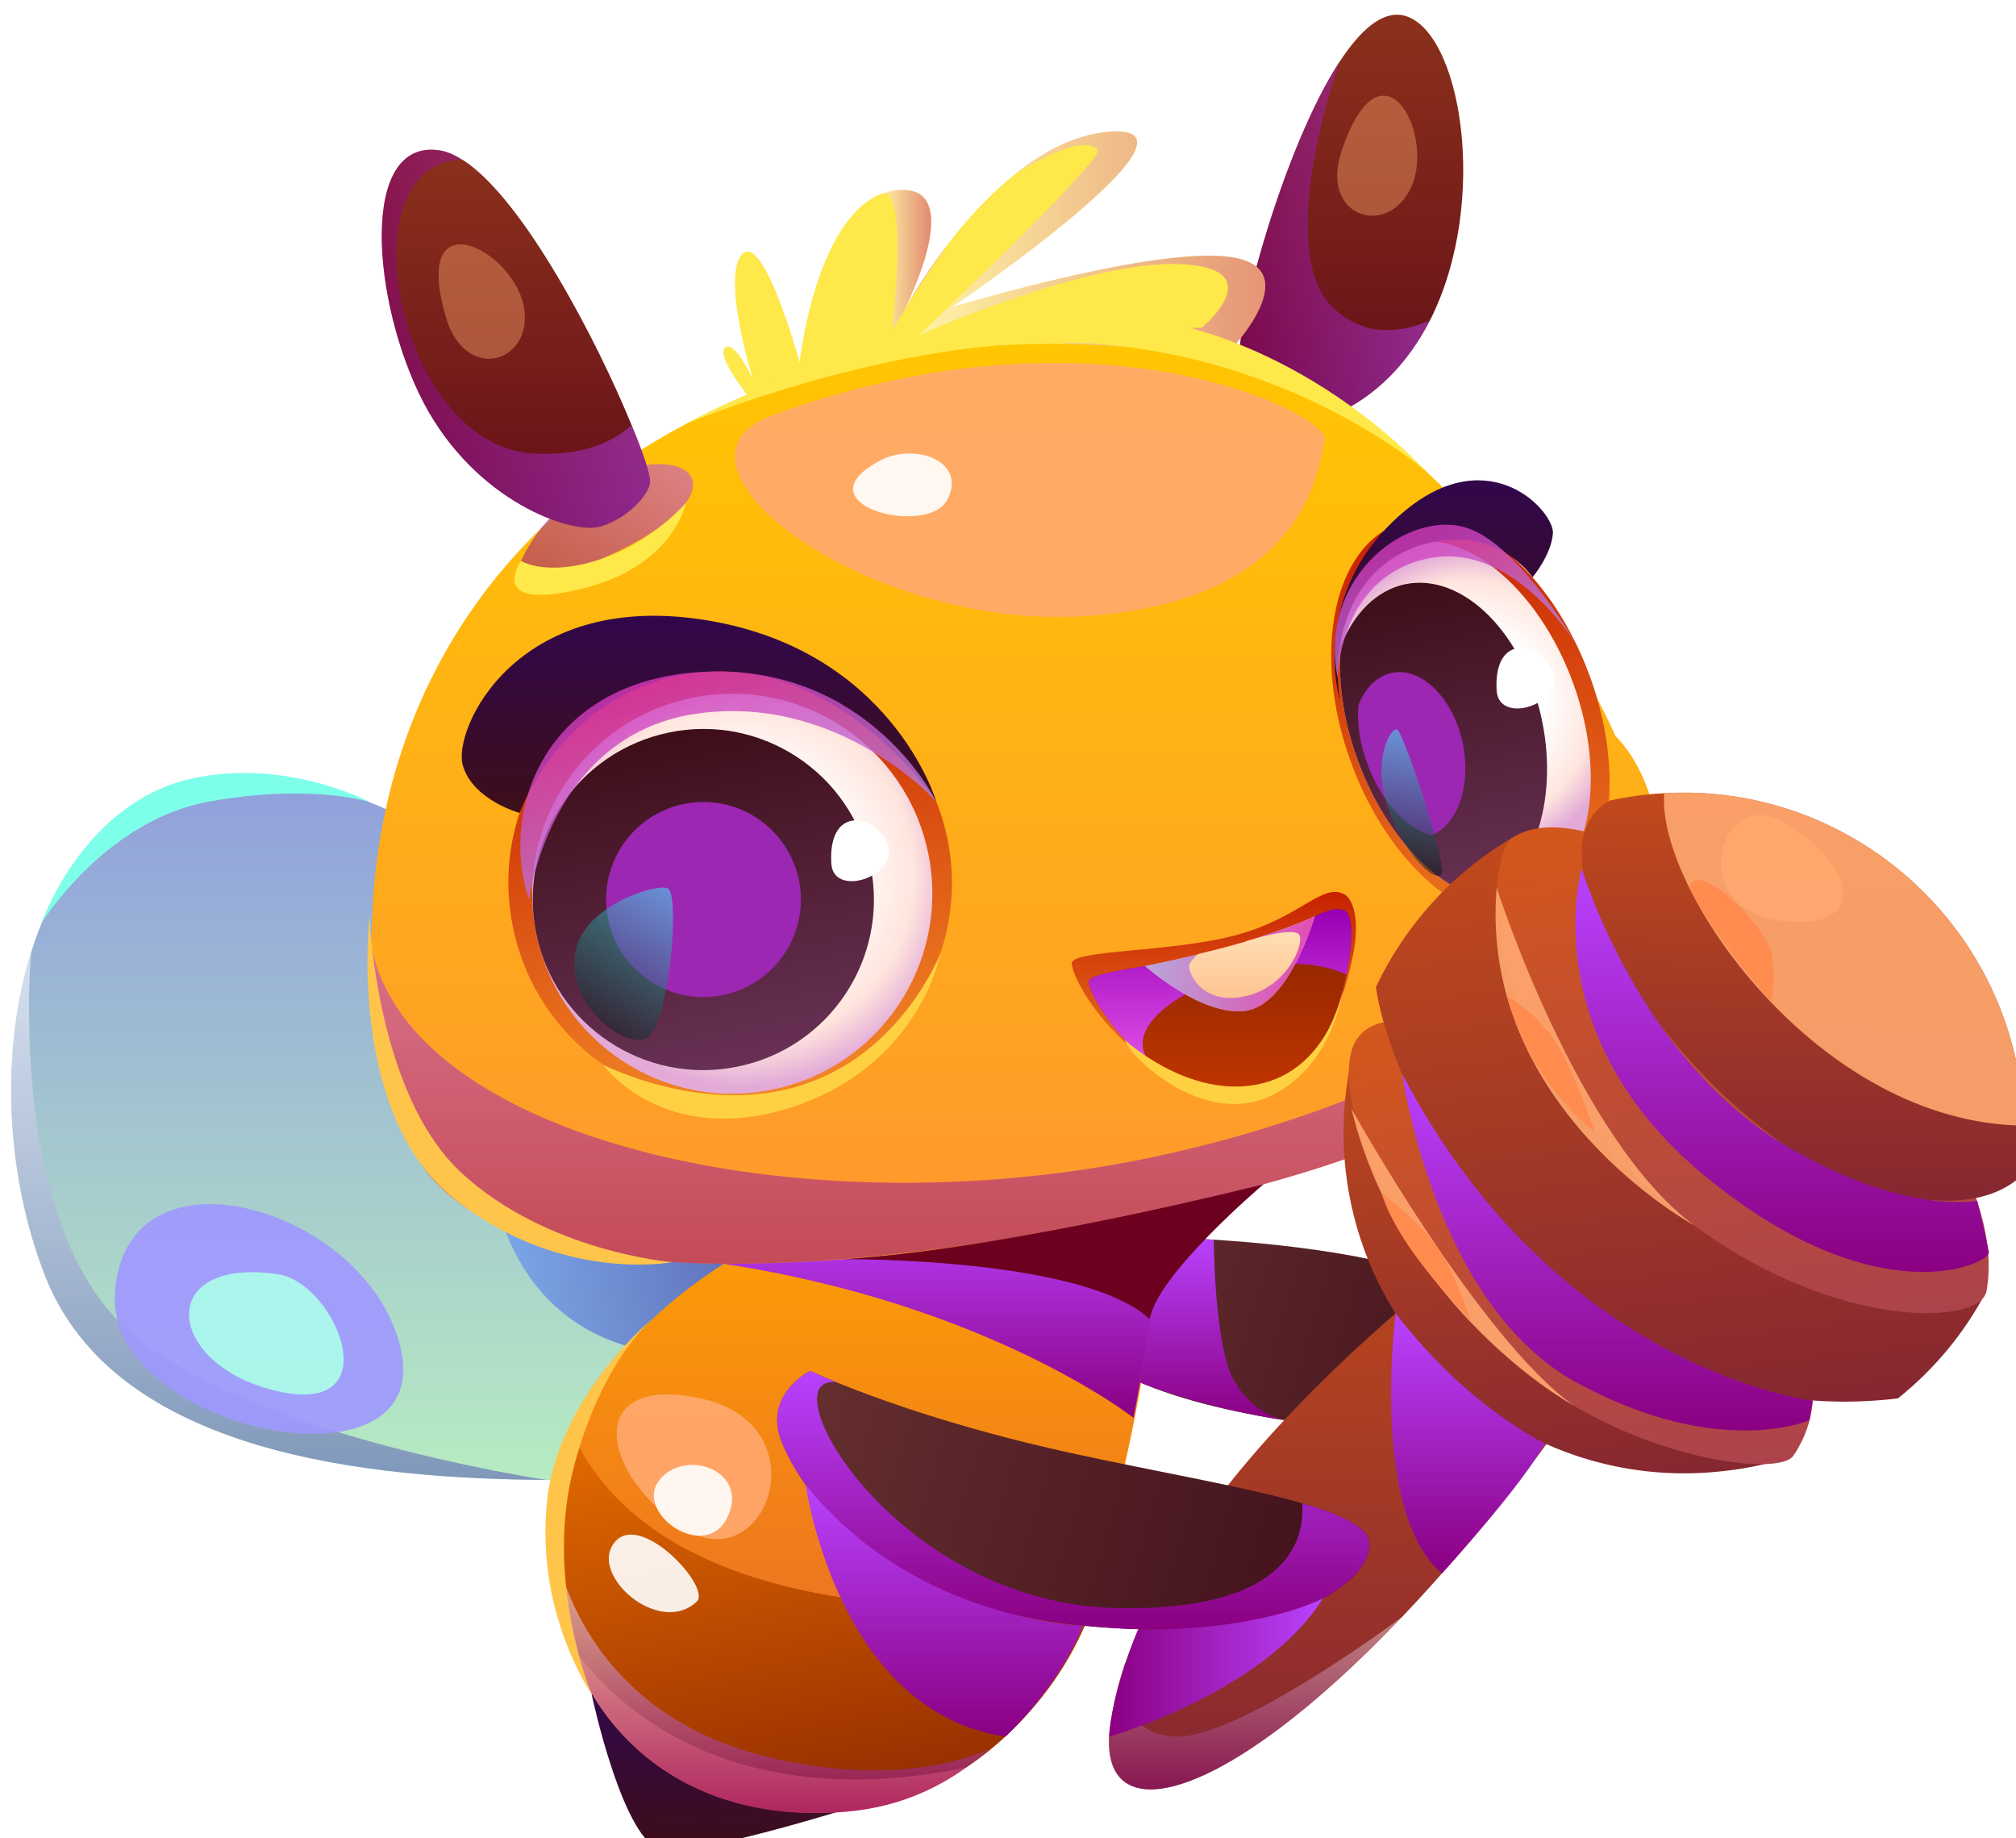 <svg width="623" height="568" viewBox="0 0 623 568" fill="none" xmlns="http://www.w3.org/2000/svg">
<g filter="url(#filter0_d_17_703)">
<path d="M279.5 419.4C279.5 419.4 244.9 453 204.3 453C195.1 453 181.6 453.4 166 453.3C112.2 452.9 32.4 445.8 10.8 389.9C-1.3 358.7 -2.9 320.8 6.6 290.3C19 250.4 50.6 223.4 103.2 240.9C196.1 271.9 279.5 419.4 279.5 419.4Z" fill="url(#paint0_linear_17_703)"/>
<path style="mix-blend-mode:multiply" opacity="0.6" d="M166 453.3C112.2 452.9 32.4 445.8 10.8 389.9C-1.3 358.7 -2.9 320.8 6.6 290.3C6.6 290.3 -0.4 366.4 31.9 402.4C64.2 438.3 166 453.3 166 453.3Z" fill="url(#paint1_linear_17_703)"/>
<path style="mix-blend-mode:multiply" opacity="0.6" d="M148.8 358.4C148.8 358.4 151.8 405.4 197.9 413.6C244.1 421.9 260.6 370.9 260.6 370.9L148.8 358.4Z" fill="url(#paint2_linear_17_703)"/>
<path d="M438.9 95C432.3 107.8 422.5 118.6 408.4 124.6C400.4 128 381.3 120.1 380.1 106.2C379.2 95.9 393.7 41.4 411 15C411.067 14.933 411.1 14.9 411.1 14.9C417.4 5.3 424 -0.5 430.4 0.7C448.4 4.3 457.6 58.1 438.9 95Z" fill="url(#paint3_linear_17_703)"/>
<path style="mix-blend-mode:multiply" opacity="0.5" d="M438.9 95C432.3 107.8 422.5 118.6 408.4 124.6C400.4 128 381.3 120.1 380.1 106.2C379.2 95.9 393.7 41.4 411 15C410.2 17.4 390.1 74.3 409.5 91.6C419.2 100.3 430.2 98.8 438.9 95Z" fill="url(#paint4_linear_17_703)"/>
<path d="M330.2 378.1C330.2 378.1 434.9 375 465.5 404C496.2 433 449.9 439.7 449.9 439.7C449.9 439.7 291.3 437.9 330.2 378.1Z" fill="url(#paint5_linear_17_703)"/>
<path d="M261.5 554.1C261.5 554.1 214.1 569.1 201.9 567.7C189.7 566.2 179.8 519.4 179.8 519.4C179.8 519.4 232.4 553.4 261.5 554.1Z" fill="url(#paint6_linear_17_703)"/>
<path d="M359.8 355.9C354.5 366.1 352.2 491.8 302.7 536.4C290.8 547.1 276.299 554.3 258.399 555.8C199.199 560.8 167.3 518.7 168 473.3C168.3 447.7 179.1 421 201.2 401.2C262.6 346.2 359.8 355.9 359.8 355.9Z" fill="url(#paint7_linear_17_703)"/>
<path d="M335.3 490.4C335.3 490.4 207.2 508.7 174.4 440C174.4 440 162.2 472.8 171.9 501.5C171.9 501.5 203.4 560.9 295.4 542.2C295.4 542.2 323.7 525.3 335.3 490.4Z" fill="url(#paint8_linear_17_703)"/>
<path d="M508.1 275.5C500.8 305.6 469.2 341 380.7 363.7C300.8 384.2 149.3 408.7 123.3 348.7C116.9 333.7 112.2 312.6 111.9 288.7C111 216.7 150.5 120.2 305.2 97.1C434.2 77.8 496.2 223.4 496.2 223.4C504.6 231.6 513.8 251.9 508.1 275.5Z" fill="url(#paint9_linear_17_703)"/>
<path d="M155.5 282.4C163 319.5 199.1 343.5 236.2 336C273.3 328.5 297.3 292.3 289.8 255.3C282.3 218.2 246.1 194.2 209 201.7C171.9 209.2 147.9 245.4 155.5 282.4Z" fill="url(#paint10_linear_17_703)"/>
<path d="M162.7 284.4C169.5 317.9 202.1 339.5 235.5 332.7C269 326 290.6 293.4 283.9 259.9C277.1 226.4 244.5 204.8 211 211.6C177.6 218.3 155.9 251 162.7 284.4Z" fill="url(#paint11_radial_17_703)"/>
<path d="M415.5 234.2C428.5 267.2 455.2 286.9 475.1 278.1C494.9 269.3 500.4 235.4 487.3 202.3C474.3 169.3 447.6 149.6 427.7 158.4C407.9 167.2 402.4 201.1 415.5 234.2Z" fill="url(#paint12_linear_17_703)"/>
<path d="M417.5 233.3C425.8 254.4 440.4 269.5 454.6 273.6C460.3 275.3 466 275.1 471.1 272.9C489 264.9 494 234.4 482.2 204.6C470.4 174.8 446.4 157.1 428.5 165C418.4 169.5 412.5 181.1 411.3 195.8C410.4 207.1 412.3 220.3 417.5 233.3Z" fill="url(#paint13_radial_17_703)"/>
<path d="M162.7 284.4C168.5 313 196.3 331.4 224.8 325.6C253.4 319.9 271.8 292 266 263.5C260.3 235 232.4 216.5 203.9 222.3C175.4 228.1 156.9 255.9 162.7 284.4Z" fill="url(#paint14_linear_17_703)"/>
<g style="mix-blend-mode:multiply">
<path d="M184.899 279.9C188.199 296.2 203.999 306.8 220.299 303.5C236.599 300.2 247.199 284.3 243.899 268C240.599 251.7 224.699 241.1 208.399 244.4C192.099 247.7 181.599 263.6 184.899 279.9Z" fill="#9C27B3"/>
</g>
<path d="M417.5 233.3C425.8 254.4 440.4 269.5 454.6 273.6C470.3 267.7 478.7 244.3 473.6 219C468.1 191.9 449.2 172.9 431.3 176.5C422.3 178.4 415.3 185.6 411.3 195.8C410.4 207.1 412.3 220.3 417.5 233.3Z" fill="url(#paint15_linear_17_703)"/>
<g style="mix-blend-mode:multiply">
<path d="M420 233.2C424.3 244.2 431.9 252 439.2 254.1C447.3 251.1 451.7 239 449.1 225.9C446.2 211.9 436.4 202 427.2 203.9C422.5 204.8 418.9 208.6 416.8 213.8C416.3 219.7 417.3 226.5 420 233.2Z" fill="#9C27B3"/>
</g>
<path d="M451.4 472C444.133 480.6 437.1 488.467 430.3 495.6L430.2 495.7C374.6 554.1 335.8 562.9 340 529.6C340.9 523.2 342.4 516.8 344.5 510.4C344.567 510.134 344.634 509.967 344.7 509.9C344.767 509.834 344.8 509.8 344.8 509.8C369.8 435.7 474.1 366.2 474.1 366.2L503 384.6C503 384.6 509.9 402.4 451.4 472Z" fill="url(#paint16_linear_17_703)"/>
<path d="M331.599 498.3C257.499 491.2 239.399 444.2 238.099 440.3C233.499 426.4 247.399 419.6 247.399 419.6C247.399 419.6 250.099 420.9 255.499 423.1C265.699 427.3 285.599 434.7 314.299 441.8C343.499 449 377.899 454.3 399.399 460.5C409.899 463.5 417.299 466.8 419.499 470.6C424.299 478.9 405.599 505.5 331.599 498.3Z" fill="url(#paint17_linear_17_703)"/>
<path d="M415 291.7C411.5 309 402.299 330.4 386.899 334.7C371.699 338.9 359.8 330.6 349 321.9C335.9 311.3 328.699 298.5 328.199 293.8C327.699 289.4 357.999 290.4 378.399 285.1C398.699 279.8 405.299 268.9 412.199 272.2C414.999 273.5 417.5 279.8 415 291.7Z" fill="url(#paint18_linear_17_703)"/>
<path d="M413.1 297.2C410 312 401.8 330.3 388.3 334C374.8 337.6 362.5 332.5 353 325.1C353 325 353 325 353 325C341.4 316 333.9 303.6 333.4 299.5C333 295.8 360.9 293.9 378.9 289.4C397 284.8 406.5 274.7 412.6 277.4C415.1 278.6 415.3 287.1 413.1 297.2Z" fill="url(#paint19_linear_17_703)"/>
<path style="mix-blend-mode:multiply" d="M413.1 297.2C409.5 295.4 404.5 294 397.3 293.8C375.9 293.3 339.6 310.9 353 325C341.4 316 333.9 303.6 333.4 299.5C333 295.8 360.9 293.9 378.9 289.4C397 284.8 406.5 274.7 412.6 277.4C415.1 278.6 415.3 287.1 413.1 297.2Z" fill="url(#paint20_linear_17_703)"/>
<path d="M403.3 279.1C403.3 279.1 395.6 306.2 382.1 308.3C368.5 310.3 350.899 294.5 350.899 294.5C356.899 293.3 362.299 292.1 367.199 290.9C367.266 290.833 367.266 290.8 367.199 290.8C372.799 289.467 377.733 288.167 382 286.9C382 286.833 382.033 286.8 382.1 286.8C382.566 286.667 383.033 286.533 383.5 286.4C383.7 286.333 383.933 286.267 384.199 286.2C397.099 282.2 403.3 279.1 403.3 279.1Z" fill="url(#paint21_linear_17_703)"/>
<path d="M411.1 212.5C411.1 212.5 400.7 178.7 431.7 153.4C457.8 132.3 477.2 154.1 476.9 160.7C476.5 167.3 470.6 174.4 470.6 174.4C470.6 174.4 459.6 157.7 436.9 164.2C414.3 170.7 408.1 194.7 411.1 212.5Z" fill="url(#paint22_linear_17_703)"/>
<path d="M286.3 243.6C286.3 243.6 272.5 196.5 214.4 187.5C156.2 178.5 136.9 221.5 140 232.4C143 243.2 157.6 247.2 157.6 247.2C157.6 247.2 171.6 207.3 214.4 203.7C257.2 200 286.3 243.6 286.3 243.6Z" fill="url(#paint23_linear_17_703)"/>
<path style="mix-blend-mode:multiply" opacity="0.8" d="M160.5 274C160.5 274 166.7 223.9 211.1 216.7C255.6 209.6 286.3 243.6 286.3 243.6C286.3 243.6 266.1 202.2 216.4 203.5C166.7 204.9 150.8 245.2 160.5 274Z" fill="url(#paint24_linear_17_703)"/>
<path style="mix-blend-mode:multiply" opacity="0.8" d="M410.399 205.6C410.399 205.6 410.5 175 437.6 168.7C464.7 162.5 484.399 195.6 484.399 195.6C484.399 195.6 467.399 165.7 451.399 159.5C432.999 152.4 403.999 173.8 410.399 205.6Z" fill="url(#paint25_linear_17_703)"/>
<path style="mix-blend-mode:screen" opacity="0.5" d="M203.199 270.4C206.899 271.4 204.699 304.9 198.399 315.3C193.799 322.9 171.499 307.9 174.799 290.1C177.499 275.9 198.999 269.2 203.199 270.4Z" fill="url(#paint26_linear_17_703)"/>
<path style="mix-blend-mode:screen" opacity="0.5" d="M428.7 221.4C430.4 221.9 441.2 253.6 442.6 264.1C443.6 271.9 430.3 260.8 425.3 243.7C421.3 230 426.8 220.9 428.7 221.4Z" fill="url(#paint27_linear_17_703)"/>
<path d="M253.9 262.8C254.5 273.3 273.7 267.1 271.5 257.7C269.2 248.3 252.8 243.5 253.9 262.8Z" fill="white"/>
<path d="M459.5 209.4C460.2 219.9 479.4 213.8 477.1 204.4C474.9 195 458.4 190.2 459.5 209.4Z" fill="white"/>
<path style="mix-blend-mode:multiply" opacity="0.5" d="M158 169.3C151 183.8 204.7 163.7 210.6 148.5C216.5 133.2 174.3 135.3 158 169.3Z" fill="url(#paint28_linear_17_703)"/>
<path style="mix-blend-mode:multiply" opacity="0.5" d="M508.1 275.5C500.8 305.6 469.199 341 380.699 363.7C300.799 384.2 149.3 408.7 123.3 348.7C116.9 333.7 112.199 312.6 111.899 288.7C123.499 348.7 248.4 377.8 359.8 352.1C444.2 332.7 490.6 294.7 508.1 275.5Z" fill="url(#paint29_linear_17_703)"/>
<path style="mix-blend-mode:multiply" d="M220.6 386.5C302.7 399 347.3 434.1 347.3 434.1C351.7 410.7 355.299 388.7 357.199 369.4C357.199 369.4 293.1 386.5 220.6 386.5Z" fill="url(#paint30_linear_17_703)"/>
<path style="mix-blend-mode:multiply" d="M331.599 498.3C257.499 491.2 239.399 444.2 238.099 440.3C233.499 426.4 247.399 419.6 247.399 419.6C247.399 419.6 250.099 420.9 255.499 423.1C233.599 420.4 273.699 492 342.999 492.9C395.599 493.7 400.199 471.3 399.399 460.5C409.899 463.5 417.299 466.8 419.499 470.6C424.299 478.9 405.599 505.5 331.599 498.3Z" fill="url(#paint31_linear_17_703)"/>
<path style="mix-blend-mode:multiply" d="M246 454.8C246 454.8 255.6 524.9 307.7 532.6C307.7 532.6 324.2 517.5 331.6 498.3C331.6 498.3 279.5 496.8 246 454.8Z" fill="url(#paint32_linear_17_703)"/>
<path style="mix-blend-mode:multiply" opacity="0.6" d="M302.7 536.4C290.8 547.1 276.299 554.3 258.399 555.8C199.199 560.8 167.3 518.7 168 473.3L168.3 472.7C168.3 472.7 174.1 523.8 233.5 538.7C275.3 549.1 300 537.7 302.7 536.4Z" fill="url(#paint33_linear_17_703)"/>
<path d="M183.399 325C183.399 325 215.099 341.3 245.699 331C276.299 320.7 287.699 290.3 287.699 290.3C287.699 290.3 281.499 325.2 241.699 338.1C201.899 350.9 183.399 325 183.399 325Z" fill="#FFD142"/>
<path d="M344.699 317.4C344.699 317.4 364.299 335.6 385.999 331C407.699 326.4 411.999 302 411.999 302C411.999 302 408.799 326.7 388.299 335.2C367.799 343.6 345.799 322.2 344.699 317.4Z" fill="#FFD142"/>
<path style="mix-blend-mode:multiply" opacity="0.8" d="M403.3 279.1C403.3 279.1 395.6 306.2 382.1 308.3C368.5 310.3 350.899 294.5 350.899 294.5C356.899 293.3 362.299 292.1 367.199 290.9C366.999 291.1 365.6 292.1 364.6 293.8C363.6 295.6 367.899 306.7 381.399 303.9C394.999 301.2 400.399 287.1 398.399 284.7C396.799 282.9 388.299 285 384.199 286.2C397.099 282.2 403.3 279.1 403.3 279.1Z" fill="url(#paint34_linear_17_703)"/>
<path d="M197.9 144.7C198 148.2 191.3 156.2 182.4 158.7C173.5 161.2 143.9 150.9 127.9 120.4C112 89.9 107.6 38.3 133.1 42.5C135.3 42.9 137.6 43.9 139.9 45.4H140C158.7 57.3 181.8 101.9 192.2 127.4C195.8 136 197.8 142.3 197.9 144.7Z" fill="url(#paint35_linear_17_703)"/>
<path style="mix-blend-mode:multiply" opacity="0.5" d="M197.9 144.7C198 148.2 191.3 156.2 182.4 158.7C173.5 161.2 143.9 150.9 127.9 120.4C112 89.9 107.6 38.3 133.1 42.5C135.3 42.9 137.6 43.9 139.9 45.4C103.2 45.8 119.4 133.3 161.5 136.1C176.1 137 185.8 133.1 192.2 127.4C195.8 136 197.8 142.3 197.9 144.7Z" fill="url(#paint36_linear_17_703)"/>
<path style="mix-blend-mode:multiply" d="M372.1 379.1C372.1 379.1 372.2 412.1 378.4 422.7C384.5 433.2 393.8 434.8 393.8 434.8C393.8 434.8 371.1 431.7 349.3 423.2L356.3 378L372.1 379.1Z" fill="url(#paint37_linear_17_703)"/>
<path d="M551.199 445.8C544.499 448.1 537.4 449.7 530 450.5C472.2 457.4 419.699 416 412.899 358.2C411.299 344.1 412.5 330.3 416.1 317.4C416.5 334.4 423 358.9 447 390.3C480.4 434 525.399 444 551.199 445.8Z" fill="url(#paint38_linear_17_703)"/>
<path d="M416.1 317.4C435.9 285.2 589.5 389.8 551.2 445.8C546 453.5 489.8 445.1 456.2 408.9C422.6 372.8 407.7 331.1 416.1 317.4Z" fill="url(#paint39_linear_17_703)"/>
<path d="M610.899 394.9C604.199 407.7 594.899 419 583.499 428.1C481.899 440.1 427.999 340.5 422.199 301.1V301C431.199 281.9 445.799 265.7 464.299 254.9C458.899 275.2 467.899 321 519.599 362.6C567.399 401.1 597.599 399.1 610.899 394.9Z" fill="url(#paint40_linear_17_703)"/>
<path d="M464.3 254.9C498.7 232.1 621.599 334.8 610.899 394.9C608.599 408 543.6 407 493.1 349.4C449.8 300 458.6 258.6 464.3 254.9Z" fill="url(#paint41_linear_17_703)"/>
<path d="M622.3 353.1C622.1 355.2 622 357.2 621.7 359.3C614.7 365.8 600.3 371.5 571.7 361.9C522.5 345.4 462.9 260.1 494.7 243.3C496.3 242.967 497.9 242.667 499.5 242.4C501.7 242 503.9 241.7 506.1 241.5C507.833 241.3 509.567 241.167 511.3 241.1C567 237.9 616 279.2 621.9 335.4C622.233 338.2 622.4 341 622.4 343.8C622.6 346.9 622.5 350 622.3 353.1Z" fill="url(#paint42_linear_17_703)"/>
<g style="mix-blend-mode:soft-light" opacity="0.9">
<path d="M622.4 343.8C558.6 343.1 508.8 270.6 511.3 241.1C567 237.9 616 279.2 621.9 335.4C622.233 338.2 622.4 341 622.4 343.8Z" fill="#FFA96F"/>
</g>
<path style="mix-blend-mode:multiply" d="M428.3 401.8C428.3 401.8 420.2 463.2 442.6 482.2C442.6 482.2 467.5 454.9 474.4 442C474.4 442 450.4 430.7 428.3 401.8Z" fill="url(#paint43_linear_17_703)"/>
<path style="mix-blend-mode:multiply" opacity="0.4" d="M430.3 495.6L430.2 495.7C374.6 554.1 335.8 562.9 340 529.6C340.9 523.2 342.4 516.8 344.5 510.4C344.567 510.133 344.634 509.967 344.7 509.9C344.4 511.5 341.1 531.4 359.8 532.6C379 533.8 428.7 496.8 430.3 495.6Z" fill="url(#paint44_linear_17_703)"/>
<path style="mix-blend-mode:multiply" d="M430.3 327.8C430.3 327.8 440.2 399.4 484.4 423.3C528.5 447.2 556.2 434.8 556.2 434.8L557.2 428.8C557.2 428.8 478.3 419.7 430.3 327.8Z" fill="url(#paint45_linear_17_703)"/>
<path style="mix-blend-mode:multiply" d="M485.8 264.4C485.8 264.4 470.8 315.7 523.9 359.4C577.1 403.2 612.2 386.5 611.6 382.9C611 379.3 608 367 608 367C608 367 584.9 371.8 547.7 349.3C503.1 322.2 485.8 264.4 485.8 264.4Z" fill="url(#paint46_linear_17_703)"/>
<g style="mix-blend-mode:soft-light" opacity="0.9">
<path d="M547.3 249.6C528.1 239.4 517.8 277.1 547.3 280.5C576.8 283.9 568.9 261.2 547.3 249.6Z" fill="#FFA96F"/>
</g>
<g style="mix-blend-mode:soft-light" opacity="0.9">
<path d="M459.5 270.3C459.5 270.3 484.3 347.8 520.5 374.6C520.5 374.6 453.9 338.4 459.5 270.3Z" fill="#FFA96F"/>
</g>
<g style="mix-blend-mode:soft-light" opacity="0.9">
<path d="M414.6 338.5C414.6 338.5 454 409.4 483.3 430.3C483.3 430.3 429.9 401 414.6 338.5Z" fill="#FFA96F"/>
</g>
<path style="mix-blend-mode:multiply" d="M339.8 532.6C339.8 532.6 387.8 518.9 405.8 489.9C405.8 489.9 387 500 348.7 499.5C348.7 499.5 340.6 518.4 339.8 532.6Z" fill="url(#paint47_linear_17_703)"/>
<g style="mix-blend-mode:soft-light" opacity="0.9">
<path d="M235.5 124.4C196.5 138.8 264.7 191.3 333.4 186.3C402.2 181.2 404.3 139.3 406.4 131.9C408.4 124.6 337.1 87.1 235.5 124.4Z" fill="#FFA96F"/>
</g>
<g style="mix-blend-mode:soft-light" opacity="0.9">
<path d="M269.199 138.2C243.399 151.6 283.399 162.2 289.699 150.5C295.999 138.8 280.199 132.6 269.199 138.2Z" fill="white"/>
</g>
<path d="M462.6 303.7C462.6 303.7 471.4 308.6 477.3 317.3C483.2 326 489.8 345.6 489.8 345.6C489.8 345.6 470.9 332.6 462.6 303.7Z" fill="#FF8B4F"/>
<path d="M423.899 364.6C423.899 364.6 436.2 373.7 441.6 382C447 390.3 451.399 403.6 451.399 403.6C451.399 403.6 429.599 382.9 423.899 364.6Z" fill="#FF8B4F"/>
<path d="M519 270.3C521.3 261 542.4 281.6 544.3 290.3C546.1 299 544.3 305.6 544.3 305.6C544.3 305.6 526.9 285.6 519 270.3Z" fill="#FF8B4F"/>
<g style="mix-blend-mode:soft-light" opacity="0.9">
<path d="M32.5 396.1C35 346.3 112.5 369.5 121.1 414C129.6 458.6 30.4 438 32.5 396.1Z" fill="#9F98FF"/>
</g>
<g style="mix-blend-mode:soft-light" opacity="0.9">
<path d="M61.8 408C51.9 391.7 75.8 380.7 79 402.4C82.1 424 61.8 408 61.8 408Z" fill="#9F98FF"/>
</g>
<path d="M9.899 281.1C9.899 281.1 29.299 249.8 60.999 243.8C92.7 237.9 111.199 243.8 111.199 243.8C111.199 243.8 85.6 230.2 56.6 236.5C22.7 243.8 9.899 281.1 9.899 281.1Z" fill="#7EFFEA"/>
<path d="M352.3 403.6C354.6 389.7 387.5 361.9 387.5 361.9C387.5 361.9 310.499 381.6 257.899 385.1C257.899 385.1 331.6 384.4 352.3 403.6Z" fill="#6D001F"/>
<g style="mix-blend-mode:soft-light" opacity="0.9">
<path d="M82.8 389.7C44.5 384.2 48.1 418.1 82.9 425.9C117.8 433.8 100.8 392.3 82.8 389.7Z" fill="#ACFFEA"/>
</g>
<path d="M401.1 113.4C399.2 112.8 369.6 103 327.1 102.3C298.5 101.8 264.1 105.4 228.3 118.5C228.3 118.5 218.1 105.9 221.1 103.4C223.9 101.1 229 111.8 229.6 113C229 111 220 81.1 226.4 74.5C233.1 67.7 244.1 107.9 244.1 107.9C244.1 107.9 248.9 64.1 269.3 55.9C270.6 55.4 271.9 55.1 273.3 54.9C295.2 51.7 279.5 85.6 276.8 91.1C276.8 91.3 276.7 91.4 276.7 91.5C276.567 91.7 276.5 91.8 276.5 91.8C276.567 91.667 276.733 91.4 277 91C277.067 90.867 277.133 90.7 277.2 90.5C279.1 87.3 284.2 78.7 291.6 69.3C292 68.833 292.367 68.367 292.7 67.9C297.8 61.7 303.9 55.2 310.7 49.8C310.7 49.733 310.733 49.7 310.8 49.7C319.4 42.8 329.2 37.6 339.7 36.7C374.6 33.9 293.3 89.5 291.2 90.9C293.3 90.3 353.7 72.1 377.1 75.4C401 78.6 378.1 103.2 378.1 103.2L401.1 113.4Z" fill="#FFE84A"/>
<path d="M158 169.3C158 169.3 165.7 174.3 182.3 168.9C198.8 163.5 209 151.3 209 151.3C209 151.3 205.3 171.3 176.1 178.1C147 184.9 158 169.3 158 169.3Z" fill="#FFE84A"/>
<g style="mix-blend-mode:soft-light" opacity="0.4">
<path d="M411.6 42.6C404.6 63.3 426.2 69.8 433.3 53.4C440.3 36.9 423.9 6.2 411.6 42.6Z" fill="#FFA96F"/>
</g>
<g style="mix-blend-mode:soft-light" opacity="0.4">
<path d="M134.8 94C140.9 114.9 162.4 107.9 158.8 90.3C155.1 72.8 124 57.1 134.8 94Z" fill="#FFA96F"/>
</g>
<path style="mix-blend-mode:multiply" opacity="0.5" d="M276.8 91.1C276.8 91.3 276.7 91.4 276.7 91.5C274.1 95.6 272.6 98.2 272.6 98.2C272.6 98.2 278.2 52.4 269.3 56V55.9C270.6 55.4 271.9 55.1 273.3 54.9C295.2 51.7 279.5 85.6 276.8 91.1Z" fill="url(#paint48_linear_17_703)"/>
<path style="mix-blend-mode:multiply" opacity="0.5" d="M291.599 69.3C285.899 76.8 280.699 84.8 277.199 90.5C279.099 87.3 284.199 78.7 291.599 69.3Z" fill="url(#paint49_linear_17_703)"/>
<path style="mix-blend-mode:multiply" opacity="0.5" d="M401.1 113.4C399.2 112.8 369.6 103 327.1 102.3C322.5 100.6 319.9 99.6 319.9 99.6L368.5 97.2C368.5 97.2 390.4 78.8 361.6 77.6C333.1 76.4 282.5 98.9 281 99.6C282.7 98 338.6 45 336.2 42.3C333.8 39.5 327 39.9 310.9 49.6C310.833 49.667 310.8 49.7 310.8 49.7C319.4 42.8 329.2 37.6 339.7 36.7C374.6 33.9 293.3 89.5 291.2 90.9C293.3 90.3 353.7 72.1 377.1 75.4C401 78.6 378.1 103.2 378.1 103.2L401.1 113.4Z" fill="url(#paint50_linear_17_703)"/>
<path d="M209 127C209 127 280.1 96.8 339.7 102.6C399.4 108.3 437.5 141.5 437.5 141.5C437.5 141.5 401.5 100.9 347.8 93.9C294.2 86.9 222.7 119 209 127Z" fill="#FFE84A"/>
<g style="mix-blend-mode:soft-light" opacity="0.9">
<path d="M214 428.2C178.8 420.2 181.1 449.4 207.2 467.6C233.3 485.7 251.5 436.8 214 428.2Z" fill="#FFA96F"/>
</g>
<g style="mix-blend-mode:soft-light" opacity="0.9">
<path d="M200.8 453.3C192.7 463.3 214.9 479.1 221.8 464.8C228.7 450.5 208.9 443.3 200.8 453.3Z" fill="white"/>
</g>
<g style="mix-blend-mode:soft-light" opacity="0.9">
<path d="M186.9 472.6C178.8 482.6 200.7 501.8 212.3 490.9C217 486.6 194.9 462.6 186.9 472.6Z" fill="white"/>
</g>
<path d="M179.8 519.4C179.8 519.4 164.9 484 174.5 448.6C184 413.3 201.2 401.2 201.2 401.2C201.2 401.2 169.4 426 166 460.3C162.5 494.6 179.8 519.4 179.8 519.4Z" fill="#FFC54A"/>
<path d="M111.199 279.1C111.199 279.1 113.099 333.9 139.599 358.4C166.099 382.9 204.699 386 204.699 386C204.699 386 170.099 392.7 137.099 366.2C104.099 339.8 111.199 279.1 111.199 279.1Z" fill="#FFC54A"/>
</g>
<defs>
<filter id="filter0_d_17_703" x="-0.546" y="0.544" width="630.055" height="575.249" filterUnits="userSpaceOnUse" color-interpolation-filters="sRGB">
<feFlood flood-opacity="0" result="BackgroundImageFix"/>
<feColorMatrix in="SourceAlpha" type="matrix" values="0 0 0 0 0 0 0 0 0 0 0 0 0 0 0 0 0 0 127 0" result="hardAlpha"/>
<feOffset dx="3" dy="4"/>
<feGaussianBlur stdDeviation="2"/>
<feComposite in2="hardAlpha" operator="out"/>
<feColorMatrix type="matrix" values="0 0 0 0 0 0 0 0 0 0 0 0 0 0 0 0 0 0 0.25 0"/>
<feBlend mode="normal" in2="BackgroundImageFix" result="effect1_dropShadow_17_703"/>
<feBlend mode="normal" in="SourceGraphic" in2="effect1_dropShadow_17_703" result="shape"/>
</filter>
<linearGradient id="paint0_linear_17_703" x1="54.9" y1="453.3" x2="54.9" y2="235.5" gradientUnits="userSpaceOnUse">
<stop stop-color="#B6ECC2"/>
<stop offset="1" stop-color="#909FDC"/>
</linearGradient>
<linearGradient id="paint1_linear_17_703" x1="3" y1="453.3" x2="3" y2="290.3" gradientUnits="userSpaceOnUse">
<stop stop-color="#5C60B5"/>
<stop offset="1" stop-color="white"/>
</linearGradient>
<linearGradient id="paint2_linear_17_703" x1="148.8" y1="358.4" x2="260.6" y2="358.4" gradientUnits="userSpaceOnUse">
<stop stop-color="#5B8EFF"/>
<stop offset="1" stop-color="#1D0090"/>
</linearGradient>
<linearGradient id="paint3_linear_17_703" x1="302.001" y1="125.4" x2="302.001" y2="0.6" gradientUnits="userSpaceOnUse">
<stop stop-color="#630E19"/>
<stop offset="1" stop-color="#8B311B"/>
</linearGradient>
<linearGradient id="paint4_linear_17_703" x1="380.1" y1="15" x2="438.9" y2="15" gradientUnits="userSpaceOnUse">
<stop stop-color="#8B0081"/>
<stop offset="1" stop-color="#B842FF"/>
</linearGradient>
<linearGradient id="paint5_linear_17_703" x1="468.8" y1="463.9" x2="312.4" y2="417.4" gradientUnits="userSpaceOnUse">
<stop stop-color="#3E0E19"/>
<stop offset="1" stop-color="#683131"/>
</linearGradient>
<linearGradient id="paint6_linear_17_703" x1="234.4" y1="568.1" x2="235" y2="520.1" gradientUnits="userSpaceOnUse">
<stop stop-color="#3E0E19"/>
<stop offset="1" stop-color="#31074B"/>
</linearGradient>
<linearGradient id="paint7_linear_17_703" x1="158.7" y1="556.2" x2="158.7" y2="355.3" gradientUnits="userSpaceOnUse">
<stop stop-color="#E5602F"/>
<stop offset="1" stop-color="#FFA400"/>
</linearGradient>
<linearGradient id="paint8_linear_17_703" x1="309.6" y1="539.5" x2="285.8" y2="418.1" gradientUnits="userSpaceOnUse">
<stop offset="0.006" stop-color="#982F00"/>
<stop offset="1" stop-color="#E36B00"/>
</linearGradient>
<linearGradient id="paint9_linear_17_703" x1="204.4" y1="386.5" x2="204.4" y2="95.4" gradientUnits="userSpaceOnUse">
<stop stop-color="#FF962F"/>
<stop offset="1" stop-color="#FFC700"/>
</linearGradient>
<linearGradient id="paint10_linear_17_703" x1="303.4" y1="322.4" x2="276.2" y2="188.1" gradientUnits="userSpaceOnUse">
<stop stop-color="#F28727"/>
<stop offset="1" stop-color="#C72200"/>
</linearGradient>
<radialGradient id="paint11_radial_17_703" cx="0" cy="0" r="1" gradientUnits="userSpaceOnUse" gradientTransform="translate(226.6 266) scale(65.8 65.8)">
<stop offset="0.469" stop-color="white"/>
<stop offset="0.802" stop-color="#FFE5DD"/>
<stop offset="1" stop-color="#E3AAD7"/>
</radialGradient>
<linearGradient id="paint12_linear_17_703" x1="527.4" y1="294.3" x2="497" y2="144.3" gradientUnits="userSpaceOnUse">
<stop stop-color="#F28727"/>
<stop offset="1" stop-color="#C72200"/>
</linearGradient>
<radialGradient id="paint13_radial_17_703" cx="0" cy="0" r="1" gradientUnits="userSpaceOnUse" gradientTransform="translate(451.4 213.5) scale(47.6 47.6)">
<stop offset="0.469" stop-color="white"/>
<stop offset="0.802" stop-color="#FFE5DD"/>
<stop offset="1" stop-color="#E3AAD7"/>
</radialGradient>
<linearGradient id="paint14_linear_17_703" x1="276.5" y1="315.2" x2="255.6" y2="211.8" gradientUnits="userSpaceOnUse">
<stop stop-color="#683155"/>
<stop offset="1" stop-color="#3E0E19"/>
</linearGradient>
<linearGradient id="paint15_linear_17_703" x1="536.6" y1="257" x2="516.8" y2="159.2" gradientUnits="userSpaceOnUse">
<stop stop-color="#683155"/>
<stop offset="1" stop-color="#3E0E19"/>
</linearGradient>
<linearGradient id="paint16_linear_17_703" x1="319.5" y1="548.9" x2="319.5" y2="366.2" gradientUnits="userSpaceOnUse">
<stop stop-color="#852731"/>
<stop offset="1" stop-color="#C14A1B"/>
</linearGradient>
<linearGradient id="paint17_linear_17_703" x1="411.399" y1="529.3" x2="221.399" y2="472.8" gradientUnits="userSpaceOnUse">
<stop stop-color="#3E0E19"/>
<stop offset="1" stop-color="#683131"/>
</linearGradient>
<linearGradient id="paint18_linear_17_703" x1="348.599" y1="335.8" x2="348.599" y2="271.6" gradientUnits="userSpaceOnUse">
<stop stop-color="#F28727"/>
<stop offset="1" stop-color="#C72200"/>
</linearGradient>
<linearGradient id="paint19_linear_17_703" x1="353.1" y1="335.2" x2="353.1" y2="277" gradientUnits="userSpaceOnUse">
<stop stop-color="#C23600"/>
<stop offset="0.994" stop-color="#862200"/>
</linearGradient>
<linearGradient id="paint20_linear_17_703" x1="359.8" y1="325" x2="359.8" y2="277" gradientUnits="userSpaceOnUse">
<stop stop-color="#E04FEA"/>
<stop offset="1" stop-color="#9700B3"/>
</linearGradient>
<linearGradient id="paint21_linear_17_703" x1="368.899" y1="308.4" x2="368.899" y2="279.1" gradientUnits="userSpaceOnUse">
<stop stop-color="#FFBE8C"/>
<stop offset="1" stop-color="#FFE5BC"/>
</linearGradient>
<linearGradient id="paint22_linear_17_703" x1="408.8" y1="212.5" x2="408.8" y2="144.4" gradientUnits="userSpaceOnUse">
<stop stop-color="#3E0E19"/>
<stop offset="1" stop-color="#31074B"/>
</linearGradient>
<linearGradient id="paint23_linear_17_703" x1="200.3" y1="247.2" x2="200.3" y2="186.3" gradientUnits="userSpaceOnUse">
<stop stop-color="#3E0E19"/>
<stop offset="1" stop-color="#31074B"/>
</linearGradient>
<linearGradient id="paint24_linear_17_703" x1="213.6" y1="302" x2="173.3" y2="197.6" gradientUnits="userSpaceOnUse">
<stop stop-color="#A69CEA"/>
<stop offset="1" stop-color="#DE27B3"/>
</linearGradient>
<linearGradient id="paint25_linear_17_703" x1="438.699" y1="223.2" x2="413.099" y2="156.7" gradientUnits="userSpaceOnUse">
<stop stop-color="#A69CEA"/>
<stop offset="1" stop-color="#DE27B3"/>
</linearGradient>
<linearGradient id="paint26_linear_17_703" x1="213.099" y1="339.6" x2="241.099" y2="291.1" gradientUnits="userSpaceOnUse">
<stop/>
<stop offset="1" stop-color="#39FFFF"/>
</linearGradient>
<linearGradient id="paint27_linear_17_703" x1="520.1" y1="283.8" x2="527.9" y2="237.8" gradientUnits="userSpaceOnUse">
<stop/>
<stop offset="1" stop-color="#39FFFF"/>
</linearGradient>
<linearGradient id="paint28_linear_17_703" x1="155.6" y1="171.6" x2="186.4" y2="126.2" gradientUnits="userSpaceOnUse">
<stop stop-color="#8B0081"/>
<stop offset="1" stop-color="#B842FF"/>
</linearGradient>
<linearGradient id="paint29_linear_17_703" x1="294.4" y1="386.5" x2="294.4" y2="275.5" gradientUnits="userSpaceOnUse">
<stop stop-color="#8B0081"/>
<stop offset="1" stop-color="#B842FF"/>
</linearGradient>
<linearGradient id="paint30_linear_17_703" x1="273.6" y1="434.1" x2="273.6" y2="369.4" gradientUnits="userSpaceOnUse">
<stop stop-color="#8B0081"/>
<stop offset="1" stop-color="#B842FF"/>
</linearGradient>
<linearGradient id="paint31_linear_17_703" x1="311.299" y1="499.5" x2="311.299" y2="419.6" gradientUnits="userSpaceOnUse">
<stop stop-color="#8B0081"/>
<stop offset="1" stop-color="#B842FF"/>
</linearGradient>
<linearGradient id="paint32_linear_17_703" x1="253.5" y1="532.6" x2="253.5" y2="454.8" gradientUnits="userSpaceOnUse">
<stop stop-color="#8B0081"/>
<stop offset="1" stop-color="#B842FF"/>
</linearGradient>
<linearGradient id="paint33_linear_17_703" x1="209.5" y1="556.2" x2="209.5" y2="472.7" gradientUnits="userSpaceOnUse">
<stop stop-color="#8B0081"/>
<stop offset="1" stop-color="white"/>
</linearGradient>
<linearGradient id="paint34_linear_17_703" x1="350.899" y1="279.1" x2="403.3" y2="279.1" gradientUnits="userSpaceOnUse">
<stop stop-color="#A69CEA"/>
<stop offset="1" stop-color="#DE27B3"/>
</linearGradient>
<linearGradient id="paint35_linear_17_703" x1="74.2" y1="159.1" x2="74.2" y2="42.3" gradientUnits="userSpaceOnUse">
<stop stop-color="#630E19"/>
<stop offset="1" stop-color="#8B311B"/>
</linearGradient>
<linearGradient id="paint36_linear_17_703" x1="115" y1="42.3" x2="197.9" y2="42.3" gradientUnits="userSpaceOnUse">
<stop stop-color="#8B0081"/>
<stop offset="1" stop-color="#B842FF"/>
</linearGradient>
<linearGradient id="paint37_linear_17_703" x1="335.3" y1="434.8" x2="335.3" y2="378" gradientUnits="userSpaceOnUse">
<stop stop-color="#8B0081"/>
<stop offset="1" stop-color="#B842FF"/>
</linearGradient>
<linearGradient id="paint38_linear_17_703" x1="405.599" y1="465.2" x2="388.499" y2="320.6" gradientUnits="userSpaceOnUse">
<stop stop-color="#852731"/>
<stop offset="1" stop-color="#C14A1B"/>
</linearGradient>
<linearGradient id="paint39_linear_17_703" x1="410.3" y1="464.1" x2="392.8" y2="315.5" gradientUnits="userSpaceOnUse">
<stop stop-color="#AC434C"/>
<stop offset="1" stop-color="#D3571B"/>
</linearGradient>
<linearGradient id="paint40_linear_17_703" x1="429.499" y1="446.3" x2="407.699" y2="261.6" gradientUnits="userSpaceOnUse">
<stop stop-color="#852731"/>
<stop offset="1" stop-color="#C14A1B"/>
</linearGradient>
<linearGradient id="paint41_linear_17_703" x1="449.2" y1="419" x2="430.1" y2="256.9" gradientUnits="userSpaceOnUse">
<stop stop-color="#AC434C"/>
<stop offset="1" stop-color="#D3571B"/>
</linearGradient>
<linearGradient id="paint42_linear_17_703" x1="496.6" y1="365.6" x2="498.3" y2="240.7" gradientUnits="userSpaceOnUse">
<stop stop-color="#852731"/>
<stop offset="1" stop-color="#C14A1B"/>
</linearGradient>
<linearGradient id="paint43_linear_17_703" x1="382.7" y1="482.2" x2="382.7" y2="401.8" gradientUnits="userSpaceOnUse">
<stop stop-color="#8B0081"/>
<stop offset="1" stop-color="#B842FF"/>
</linearGradient>
<linearGradient id="paint44_linear_17_703" x1="369.3" y1="548.9" x2="369.3" y2="495.6" gradientUnits="userSpaceOnUse">
<stop stop-color="#8B0081"/>
<stop offset="1" stop-color="white"/>
</linearGradient>
<linearGradient id="paint45_linear_17_703" x1="445.9" y1="438" x2="445.9" y2="327.8" gradientUnits="userSpaceOnUse">
<stop stop-color="#8B0081"/>
<stop offset="1" stop-color="#B842FF"/>
</linearGradient>
<linearGradient id="paint46_linear_17_703" x1="486.9" y1="389" x2="486.9" y2="264.4" gradientUnits="userSpaceOnUse">
<stop stop-color="#8B0081"/>
<stop offset="1" stop-color="#B842FF"/>
</linearGradient>
<linearGradient id="paint47_linear_17_703" x1="339.8" y1="489.9" x2="405.8" y2="489.9" gradientUnits="userSpaceOnUse">
<stop stop-color="#8B0081"/>
<stop offset="1" stop-color="#B842FF"/>
</linearGradient>
<linearGradient id="paint48_linear_17_703" x1="269.3" y1="54.7" x2="284.8" y2="54.7" gradientUnits="userSpaceOnUse">
<stop stop-color="white"/>
<stop offset="1" stop-color="#C62A96"/>
</linearGradient>
<linearGradient id="paint49_linear_17_703" x1="277.199" y1="69.3" x2="291.599" y2="69.3" gradientUnits="userSpaceOnUse">
<stop stop-color="#8B0081"/>
<stop offset="1" stop-color="#B842FF"/>
</linearGradient>
<linearGradient id="paint50_linear_17_703" x1="281" y1="36.6" x2="401.1" y2="36.6" gradientUnits="userSpaceOnUse">
<stop stop-color="white"/>
<stop offset="1" stop-color="#C62A96"/>
</linearGradient>
</defs>
</svg>
